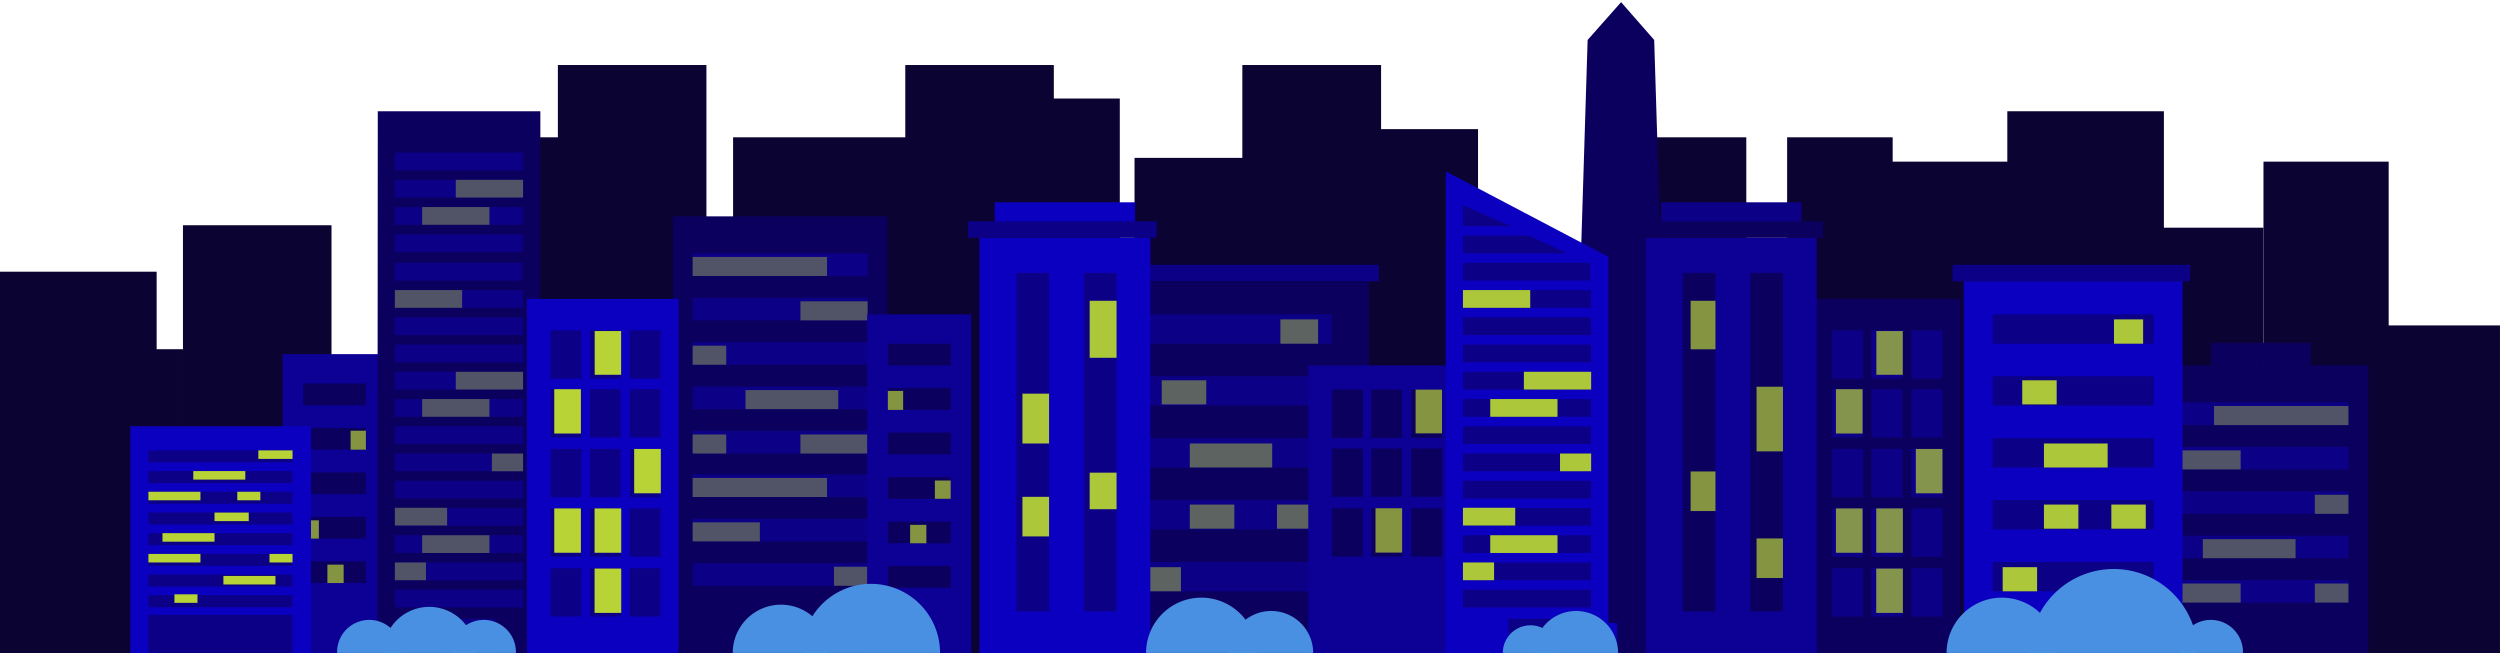 <svg id="Layer_1" data-name="Layer 1" xmlns="http://www.w3.org/2000/svg" viewBox="0 0 1072.07 280.04"><defs><style>.cls-1{fill:#0b0332;}.cls-2{fill:#0c005f;}.cls-3{fill:#0c0087;}.cls-10,.cls-4,.cls-5,.cls-6,.cls-8{fill:#b7d335;}.cls-4{opacity:0.4;}.cls-5{opacity:0.7;}.cls-6{opacity:0.47;}.cls-7{fill:#0c00c0;}.cls-8{opacity:0.94;}.cls-9{fill:#0c0095;}.cls-11{fill:#4a90e2;}</style></defs><title>ciudad2</title><rect class="cls-1" x="689.36" y="58.88" width="59.5" height="221.16"/><rect class="cls-1" x="588.56" y="55.37" width="45.26" height="224.66"/><rect class="cls-1" x="766.37" y="58.88" width="45.26" height="221.16"/><rect class="cls-1" x="798.32" y="69.32" width="84.36" height="210.72"/><rect class="cls-1" x="860.79" y="47.71" width="67.15" height="232.32"/><rect class="cls-1" x="925.38" y="97.64" width="45.26" height="182.4"/><rect class="cls-1" x="970.64" y="69.32" width="53.69" height="210.72"/><rect class="cls-1" x="1015.57" y="139.55" width="56.49" height="140.57"/><rect class="cls-1" x="240.75" y="206.5" width="63.56" height="73.54"/><rect class="cls-1" x="293.65" y="168.91" width="41.13" height="111.12"/><rect class="cls-1" x="486.52" y="67.7" width="59.5" height="212.33"/><rect class="cls-1" x="314.37" y="58.88" width="79.48" height="221.16"/><rect class="cls-1" x="388.21" y="27.88" width="63.7" height="252.16"/><rect class="cls-1" x="165.4" y="58.88" width="79.48" height="221.16"/><rect class="cls-1" x="239.23" y="27.88" width="63.7" height="252.16"/><rect class="cls-1" x="78.46" y="96.59" width="63.7" height="183.45"/><rect class="cls-1" x="55.88" y="149.75" width="22.59" height="130.29"/><rect class="cls-1" y="116.51" width="67.17" height="163.52"/><rect class="cls-1" x="441.34" y="42.25" width="38.86" height="237.78"/><rect class="cls-1" x="532.75" y="27.88" width="59.5" height="252.16"/><rect class="cls-2" x="288.52" y="92.79" width="92.04" height="187.25" transform="translate(669.07 372.82) rotate(-180)"/><rect class="cls-3" x="297.02" y="108.67" width="75.04" height="9.68" transform="translate(669.07 227.03) rotate(-180)"/><rect class="cls-3" x="297.02" y="127.71" width="75.04" height="9.68" transform="translate(669.07 265.09) rotate(-180)"/><rect class="cls-3" x="297.02" y="146.74" width="75.04" height="9.68" transform="translate(669.07 303.16) rotate(-180)"/><rect class="cls-3" x="297.02" y="165.77" width="75.04" height="9.68" transform="translate(669.07 341.23) rotate(-180)"/><rect class="cls-3" x="297.02" y="184.8" width="75.04" height="9.68" transform="translate(669.07 379.29) rotate(-180)"/><rect class="cls-4" x="297.02" y="110.18" width="57.64" height="8.18" transform="translate(651.68 228.53) rotate(-180)"/><rect class="cls-4" x="343.23" y="129.21" width="28.82" height="8.18" transform="translate(715.29 266.6) rotate(-180)"/><rect class="cls-4" x="343.23" y="186.31" width="28.82" height="8.18" transform="translate(715.29 380.8) rotate(-180)"/><rect class="cls-4" x="319.68" y="167.28" width="39.78" height="8.18" transform="translate(679.15 342.73) rotate(-180)"/><rect class="cls-4" x="297.02" y="148.24" width="14.41" height="8.18" transform="translate(608.45 304.66) rotate(-180)"/><rect class="cls-4" x="297.02" y="186.31" width="14.41" height="8.18" transform="translate(608.45 380.8) rotate(-180)"/><rect class="cls-3" x="297.02" y="203.45" width="75.04" height="9.68" transform="translate(669.07 416.58) rotate(-180)"/><rect class="cls-3" x="297.02" y="222.48" width="75.04" height="9.68"/><rect class="cls-3" x="297.02" y="241.52" width="75.04" height="9.68"/><rect class="cls-4" x="297.02" y="204.96" width="57.64" height="8.18" transform="translate(651.68 418.09) rotate(-180)"/><rect class="cls-4" x="297.02" y="223.99" width="28.82" height="8.18"/><rect class="cls-4" x="357.64" y="243.02" width="14.41" height="8.18"/><rect class="cls-2" x="775.59" y="128.19" width="64.99" height="151.84"/><rect class="cls-3" x="785.71" y="166.89" width="13.27" height="20.72"/><rect class="cls-3" x="785.71" y="192.52" width="13.27" height="20.72"/><rect class="cls-3" x="802.56" y="166.89" width="13.27" height="20.72"/><rect class="cls-3" x="802.56" y="141.64" width="13.27" height="20.72"/><rect class="cls-3" x="785.71" y="141.64" width="13.27" height="20.72"/><rect class="cls-3" x="802.56" y="192.52" width="13.27" height="20.72"/><rect class="cls-3" x="819.66" y="166.89" width="13.27" height="20.72"/><rect class="cls-3" x="819.66" y="141.64" width="13.27" height="20.72"/><rect class="cls-3" x="819.66" y="192.52" width="13.27" height="20.72"/><rect class="cls-5" x="804.64" y="141.96" width="11.33" height="18.76"/><rect class="cls-5" x="787.3" y="166.89" width="11.43" height="19.02"/><rect class="cls-5" x="821.56" y="192.52" width="11.43" height="19.02"/><rect class="cls-3" x="785.71" y="218.02" width="13.27" height="20.72"/><rect class="cls-3" x="785.71" y="243.65" width="13.27" height="20.72"/><rect class="cls-3" x="802.56" y="218.02" width="13.27" height="20.72"/><rect class="cls-3" x="802.56" y="243.65" width="13.27" height="20.72"/><rect class="cls-3" x="819.66" y="218.02" width="13.27" height="20.72"/><rect class="cls-3" x="819.66" y="243.65" width="13.27" height="20.72"/><rect class="cls-5" x="804.58" y="218.02" width="11.43" height="19.02"/><rect class="cls-5" x="804.58" y="243.81" width="11.43" height="19.02"/><rect class="cls-5" x="787.3" y="218.02" width="11.43" height="19.02"/><rect class="cls-3" x="459.52" y="113.55" width="131.75" height="7.08"/><rect class="cls-2" x="465.69" y="120.64" width="121.39" height="159.4"/><rect class="cls-3" x="481.71" y="134.8" width="89.35" height="12.59"/><rect class="cls-3" x="481.71" y="161.34" width="89.35" height="12.59"/><rect class="cls-3" x="481.71" y="187.89" width="89.35" height="12.59"/><rect class="cls-3" x="481.71" y="214.44" width="89.35" height="12.59"/><rect class="cls-3" x="481.71" y="240.98" width="89.35" height="12.59"/><rect class="cls-6" x="549.07" y="136.96" width="16.17" height="10.43"/><rect class="cls-6" x="510.22" y="190.18" width="35.34" height="10.3"/><rect class="cls-6" x="498.18" y="163.08" width="19.1" height="10.35"/><rect class="cls-6" x="510.22" y="216.37" width="19.1" height="10.35"/><rect class="cls-6" x="487.32" y="243.22" width="19.1" height="10.35"/><rect class="cls-6" x="547.6" y="216.37" width="19.1" height="10.35"/><polygon class="cls-2" points="709.36 17.13 695.17 0.92 680.82 17.13 672.64 280.04 717.54 280.04 709.36 17.13"/><rect class="cls-7" x="420.01" y="101.99" width="73.29" height="178.05"/><rect class="cls-7" x="426.56" y="86.75" width="60.19" height="11.7"/><rect class="cls-3" x="415.04" y="94.91" width="80.98" height="7.08"/><rect class="cls-3" x="435.85" y="117.04" width="14.02" height="145.15"/><rect class="cls-3" x="464.8" y="117.04" width="14.02" height="145.15"/><rect class="cls-8" x="467.28" y="128.98" width="11.54" height="24.45"/><rect class="cls-8" x="438.45" y="168.81" width="11.42" height="21.37"/><rect class="cls-8" x="438.45" y="213.05" width="11.42" height="16.98"/><rect class="cls-8" x="467.28" y="202.69" width="11.54" height="15.68"/><rect class="cls-9" x="705.78" y="101.99" width="73.29" height="178.05"/><rect class="cls-3" x="712.33" y="86.75" width="60.19" height="11.7"/><rect class="cls-2" x="700.8" y="94.91" width="80.98" height="7.08"/><rect class="cls-2" x="721.61" y="117.04" width="14.02" height="145.15"/><rect class="cls-2" x="750.57" y="117.04" width="14.02" height="145.15"/><rect class="cls-5" x="753.26" y="165.84" width="11.33" height="27.72"/><rect class="cls-5" x="724.99" y="128.98" width="10.65" height="20.81"/><rect class="cls-5" x="724.99" y="202.17" width="10.65" height="16.98"/><rect class="cls-5" x="753.26" y="230.89" width="11.33" height="16.98"/><rect class="cls-9" x="371.9" y="134.8" width="44.61" height="145.24"/><rect class="cls-2" x="380.73" y="147.38" width="26.94" height="9.32"/><rect class="cls-2" x="380.73" y="166.45" width="26.94" height="9.32"/><rect class="cls-5" x="380.73" y="167.64" width="6.56" height="8.14"/><rect class="cls-2" x="380.73" y="185.52" width="26.94" height="9.32"/><rect class="cls-2" x="380.73" y="204.58" width="26.94" height="9.32"/><rect class="cls-2" x="380.73" y="223.65" width="26.94" height="9.32"/><rect class="cls-2" x="380.73" y="242.71" width="26.94" height="9.32"/><rect class="cls-5" x="400.9" y="206.06" width="6.78" height="7.84"/><rect class="cls-5" x="390.28" y="225.07" width="6.97" height="7.9"/><rect class="cls-9" x="121.13" y="151.85" width="44.61" height="128.26" transform="translate(286.88 431.97) rotate(-180)"/><rect class="cls-2" x="129.97" y="164.44" width="26.94" height="9.32" transform="translate(286.88 338.21) rotate(-180)"/><rect class="cls-2" x="129.97" y="183.51" width="26.94" height="9.32" transform="translate(286.88 376.34) rotate(-180)"/><rect class="cls-5" x="150.35" y="184.69" width="6.56" height="8.14" transform="translate(307.26 377.53) rotate(-180)"/><rect class="cls-2" x="129.97" y="202.57" width="26.94" height="9.32" transform="translate(286.88 414.47) rotate(-180)"/><rect class="cls-2" x="129.97" y="221.64" width="26.94" height="9.32" transform="translate(286.88 452.6) rotate(-180)"/><rect class="cls-2" x="129.97" y="240.71" width="26.94" height="9.32" transform="translate(286.88 490.74) rotate(-180)"/><rect class="cls-5" x="129.97" y="223.12" width="6.78" height="7.84" transform="translate(266.71 454.09) rotate(-180)"/><rect class="cls-5" x="140.39" y="242.13" width="6.97" height="7.9" transform="translate(287.76 492.16) rotate(-180)"/><rect class="cls-2" x="923.54" y="156.71" width="92.04" height="123.33"/><rect class="cls-3" x="932.04" y="172.6" width="75.04" height="9.68"/><rect class="cls-2" x="948.15" y="147.03" width="42.81" height="9.68"/><rect class="cls-3" x="932.04" y="191.63" width="75.04" height="9.68"/><rect class="cls-3" x="932.04" y="210.66" width="75.04" height="9.68"/><rect class="cls-3" x="932.04" y="229.7" width="75.04" height="9.68"/><rect class="cls-3" x="932.04" y="248.73" width="75.04" height="9.68"/><rect class="cls-4" x="949.43" y="174.1" width="57.64" height="8.18"/><rect class="cls-4" x="932.04" y="193.13" width="28.82" height="8.18"/><rect class="cls-4" x="932.04" y="250.23" width="28.82" height="8.18"/><rect class="cls-4" x="944.63" y="231.2" width="39.78" height="8.18"/><rect class="cls-4" x="992.66" y="212.17" width="14.41" height="8.18"/><rect class="cls-4" x="992.66" y="250.23" width="14.41" height="8.18"/><rect class="cls-9" x="561.03" y="156.71" width="64.99" height="123.33"/><rect class="cls-2" x="571.16" y="192.33" width="13.27" height="20.72"/><rect class="cls-2" x="571.16" y="217.95" width="13.27" height="20.72"/><rect class="cls-2" x="588" y="192.33" width="13.27" height="20.72"/><rect class="cls-2" x="588" y="167.08" width="13.27" height="20.72"/><rect class="cls-2" x="571.16" y="167.08" width="13.27" height="20.72"/><rect class="cls-2" x="588" y="217.95" width="13.27" height="20.72"/><rect class="cls-2" x="605.11" y="192.33" width="13.27" height="20.72"/><rect class="cls-2" x="605.11" y="167.08" width="13.27" height="20.72"/><rect class="cls-2" x="605.11" y="217.95" width="13.27" height="20.72"/><rect class="cls-5" x="607.05" y="167.08" width="11.33" height="18.76"/><rect class="cls-5" x="589.85" y="217.95" width="11.43" height="19.02"/><rect class="cls-3" x="837.31" y="113.55" width="101.86" height="7.08"/><rect class="cls-7" x="842.08" y="120.64" width="93.84" height="159.4"/><rect class="cls-3" x="854.46" y="134.8" width="69.08" height="12.59"/><rect class="cls-3" x="854.46" y="161.34" width="69.08" height="12.59"/><rect class="cls-3" x="854.46" y="187.89" width="69.08" height="12.59"/><rect class="cls-3" x="854.46" y="214.44" width="69.08" height="12.59"/><rect class="cls-3" x="854.46" y="240.98" width="69.08" height="12.59"/><rect class="cls-8" x="906.53" y="136.96" width="12.5" height="10.43"/><rect class="cls-8" x="876.5" y="190.18" width="27.32" height="10.3"/><rect class="cls-8" x="867.19" y="163.08" width="14.77" height="10.35"/><rect class="cls-8" x="876.5" y="216.37" width="14.77" height="10.35"/><rect class="cls-8" x="858.8" y="243.22" width="14.77" height="10.35"/><rect class="cls-8" x="905.4" y="216.37" width="14.77" height="10.35"/><polygon class="cls-7" points="631.9 280.04 693.44 280.04 693.44 267.19 689.75 267.19 689.75 110.16 620.03 73.5 619.88 280.04 631.9 280.04"/><polygon class="cls-3" points="627.35 87.99 627.35 96.96 647.86 96.96 627.35 87.99"/><polygon class="cls-3" points="627.35 101.02 627.35 108.64 672.18 108.64 655.61 101.02 627.35 101.02"/><polygon class="cls-3" points="627.35 112.71 627.35 120.32 681.96 120.32 681.93 112.71 627.35 112.71"/><rect class="cls-3" x="627.35" y="124.39" width="54.98" height="7.61"/><rect class="cls-3" x="627.35" y="136.07" width="54.98" height="7.61"/><rect class="cls-3" x="627.35" y="147.75" width="54.98" height="7.61"/><rect class="cls-3" x="627.35" y="159.43" width="54.98" height="7.61"/><rect class="cls-8" x="653.48" y="159.43" width="28.85" height="7.61"/><rect class="cls-8" x="627.35" y="124.39" width="28.85" height="7.61"/><rect class="cls-3" x="627.35" y="171.12" width="54.98" height="7.61"/><rect class="cls-3" x="627.35" y="182.8" width="54.98" height="7.61"/><rect class="cls-3" x="627.35" y="194.47" width="54.98" height="7.61"/><rect class="cls-3" x="627.35" y="206.16" width="54.98" height="7.61"/><rect class="cls-3" x="627.35" y="217.84" width="54.98" height="7.61"/><rect class="cls-3" x="627.35" y="229.52" width="54.98" height="7.6"/><rect class="cls-3" x="627.35" y="241.2" width="54.98" height="7.61"/><rect class="cls-3" x="627.35" y="252.88" width="54.98" height="7.61"/><rect class="cls-8" x="639.05" y="171.12" width="28.85" height="7.61"/><rect class="cls-8" x="639.05" y="229.52" width="28.85" height="7.61"/><rect class="cls-8" x="668.98" y="194.48" width="13.35" height="7.61"/><rect class="cls-8" x="627.35" y="241.2" width="13.35" height="7.61"/><rect class="cls-8" x="627.35" y="217.74" width="22.42" height="7.61"/><rect class="cls-3" x="646.85" y="265.35" width="23.5" height="14.69"/><polygon class="cls-2" points="173.88 280.04 235.41 280.04 235.41 267.19 231.72 267.19 231.72 47.71 162 47.71 161.86 280.04 173.88 280.04"/><polygon class="cls-3" points="169.32 112.71 169.32 120.32 223.93 120.32 223.91 112.71 169.32 112.71"/><rect class="cls-3" x="169.32" y="124.39" width="54.98" height="7.61"/><rect class="cls-3" x="169.32" y="136.07" width="54.98" height="7.61"/><rect class="cls-3" x="169.32" y="147.75" width="54.98" height="7.61"/><rect class="cls-3" x="169.32" y="159.43" width="54.98" height="7.61"/><rect class="cls-4" x="195.45" y="159.43" width="28.85" height="7.61"/><rect class="cls-4" x="169.32" y="124.39" width="28.85" height="7.61"/><rect class="cls-3" x="169.32" y="171.12" width="54.98" height="7.61"/><rect class="cls-3" x="169.32" y="182.8" width="54.98" height="7.61"/><rect class="cls-3" x="169.32" y="194.47" width="54.98" height="7.61"/><rect class="cls-3" x="169.32" y="206.16" width="54.98" height="7.61"/><rect class="cls-3" x="169.32" y="217.84" width="54.98" height="7.61"/><rect class="cls-3" x="169.32" y="229.52" width="54.98" height="7.6"/><rect class="cls-3" x="169.32" y="241.2" width="54.98" height="7.61"/><rect class="cls-3" x="169.32" y="252.88" width="54.98" height="7.61"/><rect class="cls-4" x="181.03" y="171.12" width="28.85" height="7.61"/><rect class="cls-3" x="169.32" y="65.43" width="54.98" height="7.61"/><rect class="cls-3" x="169.32" y="77.11" width="54.98" height="7.61"/><rect class="cls-4" x="195.45" y="77.11" width="28.85" height="7.61"/><rect class="cls-3" x="169.32" y="88.79" width="54.98" height="7.61"/><rect class="cls-3" x="169.32" y="100.47" width="54.98" height="7.61"/><rect class="cls-4" x="181.03" y="88.79" width="28.85" height="7.61"/><rect class="cls-4" x="181.03" y="229.52" width="28.85" height="7.61"/><rect class="cls-4" x="210.95" y="194.48" width="13.35" height="7.61"/><rect class="cls-4" x="169.32" y="241.2" width="13.35" height="7.61"/><rect class="cls-4" x="169.32" y="217.74" width="22.42" height="7.61"/><rect class="cls-3" x="188.82" y="265.35" width="23.5" height="14.69"/><rect class="cls-7" x="225.98" y="128.19" width="64.99" height="151.84"/><rect class="cls-3" x="236.1" y="166.89" width="13.27" height="20.72"/><rect class="cls-3" x="236.1" y="192.52" width="13.27" height="20.72"/><rect class="cls-3" x="252.95" y="166.89" width="13.27" height="20.72"/><rect class="cls-3" x="252.95" y="141.64" width="13.27" height="20.72"/><rect class="cls-3" x="236.1" y="141.64" width="13.27" height="20.72"/><rect class="cls-3" x="252.95" y="192.52" width="13.27" height="20.72"/><rect class="cls-3" x="270.05" y="166.89" width="13.27" height="20.72"/><rect class="cls-3" x="270.05" y="141.64" width="13.27" height="20.72"/><rect class="cls-3" x="270.05" y="192.52" width="13.27" height="20.72"/><rect class="cls-10" x="255.02" y="141.96" width="11.33" height="18.76"/><rect class="cls-10" x="237.68" y="166.89" width="11.43" height="19.02"/><rect class="cls-10" x="271.95" y="192.52" width="11.43" height="19.02"/><rect class="cls-3" x="236.1" y="218.02" width="13.27" height="20.72"/><rect class="cls-3" x="236.1" y="243.65" width="13.27" height="20.72"/><rect class="cls-3" x="252.95" y="218.02" width="13.27" height="20.72"/><rect class="cls-3" x="252.95" y="243.65" width="13.27" height="20.72"/><rect class="cls-3" x="270.05" y="218.02" width="13.27" height="20.72"/><rect class="cls-3" x="270.05" y="243.65" width="13.27" height="20.72"/><rect class="cls-10" x="254.97" y="218.02" width="11.43" height="19.02"/><rect class="cls-10" x="254.97" y="243.81" width="11.43" height="19.02"/><rect class="cls-10" x="237.68" y="218.02" width="11.43" height="19.02"/><rect class="cls-7" x="55.88" y="182.8" width="77.48" height="97.24"/><rect class="cls-3" x="63.64" y="193.13" width="61.82" height="5.15"/><rect class="cls-3" x="63.64" y="202.01" width="61.82" height="5.15"/><rect class="cls-3" x="63.64" y="210.88" width="61.82" height="5.15"/><rect class="cls-3" x="63.64" y="219.76" width="61.82" height="5.15"/><rect class="cls-3" x="63.64" y="228.63" width="61.82" height="5.15"/><rect class="cls-3" x="63.64" y="237.51" width="61.82" height="5.15"/><rect class="cls-3" x="63.64" y="246.38" width="61.82" height="5.15"/><rect class="cls-3" x="63.64" y="255.25" width="61.82" height="5.15"/><rect class="cls-3" x="63.64" y="263.67" width="61.82" height="16.45"/><rect class="cls-10" x="110.78" y="193.13" width="14.68" height="3.66"/><rect class="cls-10" x="91.99" y="219.81" width="14.68" height="3.66"/><rect class="cls-10" x="82.88" y="202.01" width="22.32" height="3.66"/><rect class="cls-10" x="69.67" y="228.63" width="22.32" height="3.66"/><rect class="cls-10" x="63.64" y="210.88" width="22.32" height="3.66"/><rect class="cls-10" x="101.76" y="210.88" width="9.89" height="3.66"/><rect class="cls-10" x="63.64" y="237.54" width="22.32" height="3.66"/><rect class="cls-10" x="95.8" y="246.98" width="22.32" height="3.66"/><rect class="cls-10" x="115.56" y="237.54" width="9.89" height="3.66"/><rect class="cls-10" x="74.8" y="254.86" width="9.89" height="3.66"/><path class="cls-11" d="M314.22,280a20.69,20.69,0,1,1,41.39,0"/><path class="cls-11" d="M343.86,280a29.63,29.63,0,1,1,59.26,0"/><path class="cls-11" d="M144.55,280a13.8,13.8,0,1,1,27.59,0"/><path class="cls-11" d="M193.65,280a13.8,13.8,0,1,1,27.59,0"/><path class="cls-11" d="M934.26,280a13.8,13.8,0,1,1,27.59,0"/><path class="cls-11" d="M164.31,280a19.75,19.75,0,0,1,39.51,0"/><path class="cls-11" d="M834.75,280a23.71,23.71,0,1,1,47.42,0"/><path class="cls-11" d="M870.42,280a36,36,0,1,1,72,0"/><path class="cls-11" d="M491.46,280a23.71,23.71,0,1,1,47.42,0"/><path class="cls-11" d="M527.13,280a18,18,0,0,1,36,0"/><path class="cls-11" d="M657.88,280a18,18,0,0,1,36,0"/><path class="cls-11" d="M644.45,280a11.85,11.85,0,0,1,23.71,0"/></svg>